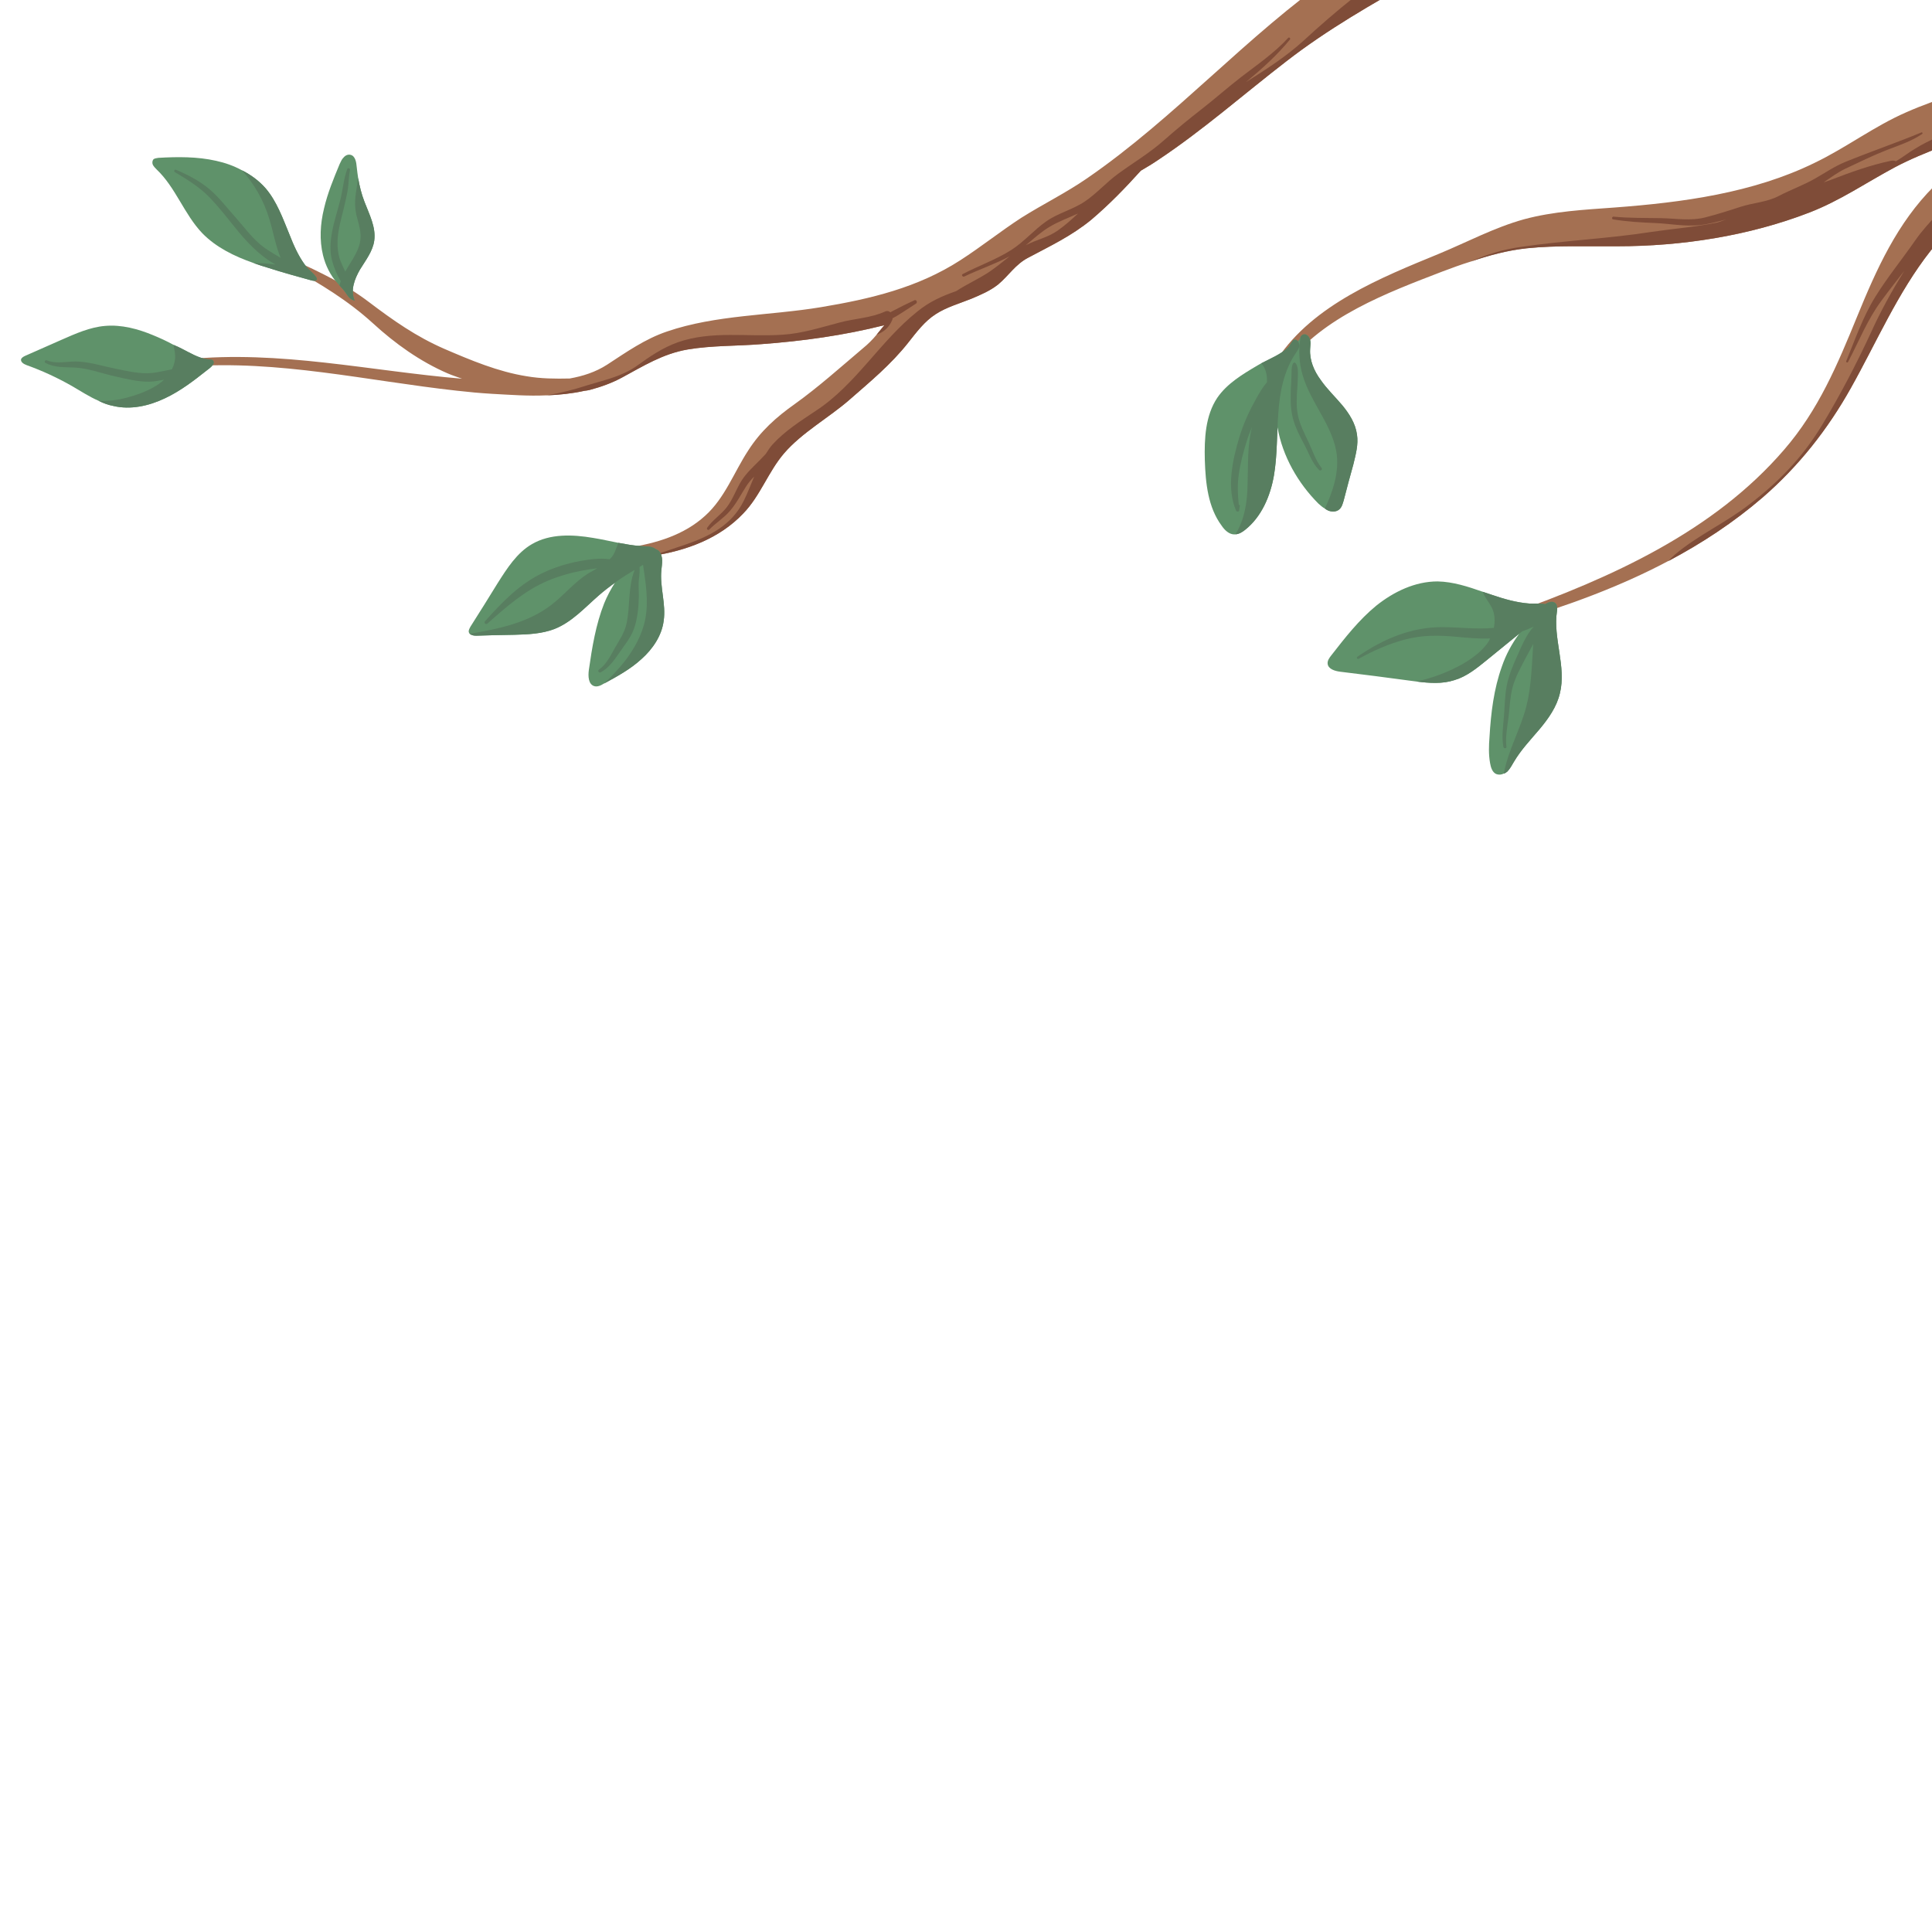 <svg xmlns="http://www.w3.org/2000/svg" xmlns:xlink="http://www.w3.org/1999/xlink" width="500" zoomAndPan="magnify" viewBox="0 0 375 375" height="500" preserveAspectRatio="xMidYMid meet" version="1.0"><defs><clipPath id="aad9aeac93"><path d="M 35 0 L 375 0 L 375 121 L 35 121 Z M 35 0 " clip-rule="nonzero"/></clipPath><clipPath id="de2b83fd26"><path d="M 0.004 77.359 L 195.273 -309.668 L 605.738 -102.574 L 410.469 284.457 Z M 0.004 77.359 " clip-rule="nonzero"/></clipPath><clipPath id="3863dbdc4f"><path d="M 0.004 77.359 L 107.438 -135.574 L 517.902 71.523 L 410.469 284.457 Z M 0.004 77.359 " clip-rule="nonzero"/></clipPath><clipPath id="1beaadf282"><path d="M 0.004 77.359 L 195.273 -309.668 L 605.738 -102.574 L 410.469 284.457 Z M 0.004 77.359 " clip-rule="nonzero"/></clipPath><clipPath id="1cdd9a8e88"><path d="M 106 0 L 375 0 L 375 109 L 106 109 Z M 106 0 " clip-rule="nonzero"/></clipPath><clipPath id="44857f6e6a"><path d="M 0.004 77.359 L 195.273 -309.668 L 605.738 -102.574 L 410.469 284.457 Z M 0.004 77.359 " clip-rule="nonzero"/></clipPath><clipPath id="099c11287d"><path d="M 0.004 77.359 L 107.438 -135.574 L 517.902 71.523 L 410.469 284.457 Z M 0.004 77.359 " clip-rule="nonzero"/></clipPath><clipPath id="7d3730b5b1"><path d="M 0.004 77.359 L 195.273 -309.668 L 605.738 -102.574 L 410.469 284.457 Z M 0.004 77.359 " clip-rule="nonzero"/></clipPath><clipPath id="50f73e1217"><path d="M 4 0 L 375 0 L 375 151 L 4 151 Z M 4 0 " clip-rule="nonzero"/></clipPath><clipPath id="b54cdb9c3e"><path d="M 0.004 77.359 L 195.273 -309.668 L 605.738 -102.574 L 410.469 284.457 Z M 0.004 77.359 " clip-rule="nonzero"/></clipPath><clipPath id="a72a437092"><path d="M 0.004 77.359 L 107.438 -135.574 L 517.902 71.523 L 410.469 284.457 Z M 0.004 77.359 " clip-rule="nonzero"/></clipPath><clipPath id="f7bf1d71dc"><path d="M 0.004 77.359 L 195.273 -309.668 L 605.738 -102.574 L 410.469 284.457 Z M 0.004 77.359 " clip-rule="nonzero"/></clipPath><clipPath id="41ba0ae6b1"><path d="M 8 0 L 375 0 L 375 151 L 8 151 Z M 8 0 " clip-rule="nonzero"/></clipPath><clipPath id="e529e6c7e8"><path d="M 0.004 77.359 L 195.273 -309.668 L 605.738 -102.574 L 410.469 284.457 Z M 0.004 77.359 " clip-rule="nonzero"/></clipPath><clipPath id="d3ead50470"><path d="M 0.004 77.359 L 107.438 -135.574 L 517.902 71.523 L 410.469 284.457 Z M 0.004 77.359 " clip-rule="nonzero"/></clipPath><clipPath id="8976e84a65"><path d="M 0.004 77.359 L 195.273 -309.668 L 605.738 -102.574 L 410.469 284.457 Z M 0.004 77.359 " clip-rule="nonzero"/></clipPath></defs><g clip-path="url(#aad9aeac93)"><g clip-path="url(#de2b83fd26)"><g clip-path="url(#3863dbdc4f)"><g clip-path="url(#1beaadf282)"><path fill="#a47052" d="M 595.855 -104.215 C 593.848 -101.996 590.527 -101.199 587.812 -100.477 C 583.707 -99.375 579.473 -98.66 575.363 -97.688 C 566.871 -95.695 559.41 -91.598 551.543 -88.082 C 542.867 -84.219 534.32 -81.492 524.816 -80.641 C 513.312 -79.598 501.754 -78.582 490.25 -77.664 C 484.547 -77.18 478.895 -76.797 473.219 -76.363 C 469.727 -76.73 466.281 -77.199 462.836 -77.797 C 450.836 -80.047 438.969 -84.195 427.684 -88.621 C 405.492 -97.344 385.883 -112.691 361.93 -116.531 C 349.422 -118.531 336.672 -116.531 324.137 -118.227 C 322.488 -118.484 321.949 -116.031 323.645 -115.621 C 327.418 -114.797 331.141 -114.25 334.914 -113.805 L 334.965 -113.777 C 342.156 -112.938 349.426 -112.504 356.543 -111.262 C 368.137 -109.215 378.684 -103.449 388.875 -97.863 C 394.188 -94.934 399.418 -91.848 404.859 -89.168 C 410.648 -86.309 416.75 -84.309 422.773 -82.031 C 429.957 -79.293 437.422 -76.605 444.863 -74.371 L 444.914 -74.348 C 445.016 -74.297 445.191 -74.27 445.293 -74.219 C 438.426 -73.688 431.633 -73.184 424.766 -72.527 C 404.391 -70.633 384.566 -66.812 364.789 -61.699 C 360.047 -60.477 355.457 -59.051 350.84 -57.574 C 346.25 -56.023 341.609 -54.875 337.094 -53.348 C 327.66 -50.121 319.938 -43.363 311.406 -38.406 C 309.984 -37.602 308.641 -36.695 307.27 -35.867 C 303.418 -35.527 299.516 -35.34 295.664 -35.508 C 289.812 -35.734 284.066 -36.922 278.266 -37.754 C 273.176 -38.484 268.086 -39.086 262.895 -39.484 L 262.844 -39.512 C 261.527 -39.668 260.109 -39.75 258.766 -39.855 C 258.766 -39.855 258.715 -39.883 258.664 -39.906 C 250.09 -44.297 242.18 -50 234.75 -56.156 C 226.566 -62.949 220.641 -71.586 213.293 -79.16 C 210.996 -81.523 208.547 -83.711 206.043 -85.797 C 199.828 -90.961 193.129 -95.547 187.117 -100.863 C 186.031 -101.855 184.582 -100.238 185.594 -99.223 C 194.18 -90.832 204.316 -84.008 211.961 -74.633 C 218.848 -66.148 224.344 -57.035 232.602 -49.758 C 236.492 -46.402 240.613 -43.246 244.984 -40.469 C 233.992 -40.562 222.918 -40.25 212.184 -42.496 C 197.195 -45.746 183.566 -53.953 169.016 -58.57 C 153.883 -63.414 137.688 -61.629 122.527 -66.297 C 121.641 -66.555 121.078 -65.062 121.988 -64.73 C 135.551 -59.664 150.223 -59.934 164.016 -56.082 C 169.457 -54.539 174.797 -52.543 180.086 -50.32 C 190.078 -46.23 199.816 -41.379 209.836 -37.594 C 216.973 -34.879 224.391 -32.852 231.988 -32.062 C 239.711 -31.27 247.516 -31.645 255.316 -31.133 C 260.281 -30.785 265.297 -30.156 270.234 -29.504 C 270.688 -29.402 271.07 -29.273 271.523 -29.172 C 274.461 -28.574 278.539 -27.852 281.984 -28.141 C 285.836 -27.723 289.684 -27.426 293.559 -27.312 C 293 -26.957 292.469 -26.656 291.961 -26.277 L 291.934 -26.23 C 289.141 -24.469 286.398 -22.68 283.656 -20.895 C 275.457 -15.582 267.105 -10.602 259.082 -5.012 C 241.965 6.898 228.156 22.824 210.965 34.633 C 206.879 37.453 202.41 39.641 198.223 42.281 C 194.16 44.922 190.426 47.922 186.391 50.516 C 178.113 55.852 168.961 58.02 159.328 59.625 C 149.492 61.258 138.977 61.09 129.465 64.344 C 125.18 65.797 121.625 68.316 117.844 70.781 C 115.582 72.242 113.098 73.016 110.586 73.465 C 107.824 73.527 105.039 73.516 102.176 73.023 C 96.656 72.141 91.422 69.941 86.258 67.719 C 80.746 65.316 76.348 62.211 71.57 58.598 C 67.121 55.211 62.113 52.812 57.055 50.512 C 56.145 50.051 55.48 51.367 56.367 51.879 C 62.082 55.016 67.566 58.352 72.391 62.754 C 76.688 66.695 81.539 70.156 86.852 72.457 C 87.789 72.867 88.773 73.176 89.688 73.508 C 71.906 72.02 54.234 67.922 36.242 69.75 C 35.379 69.824 35.426 71.242 36.363 71.145 C 53.977 69.82 71.266 73.914 88.641 75.832 C 90.918 76.094 93.223 76.305 95.504 76.441 C 99.023 76.633 102.57 76.902 106.016 76.738 C 106.066 76.762 106.094 76.711 106.145 76.738 C 108.602 76.645 111.082 76.379 113.441 75.855 C 113.773 75.832 114.125 75.758 114.48 75.68 C 116.609 75.105 118.691 74.383 120.695 73.301 C 124.883 71.039 128.691 68.648 133.484 67.832 C 138.199 67.039 143.012 67.184 147.773 66.797 C 155.684 66.223 163.867 65.09 171.652 63.117 C 171.145 63.75 170.637 64.379 170.152 64.961 C 169.34 65.945 168.449 66.828 167.484 67.609 C 163.164 71.266 158.871 75.121 154.301 78.395 C 150.641 80.988 147.645 83.66 145.223 87.449 C 142.473 91.645 140.711 96.652 136.871 100.105 C 132.758 103.863 127.305 105.488 121.879 106.301 C 120.562 106.523 120.629 108.523 122.023 108.402 C 123.543 108.281 125.09 108.113 126.586 107.914 C 126.613 107.863 126.664 107.891 126.664 107.891 C 133.203 106.879 139.645 104.547 144.273 99.652 C 147.578 96.246 149.113 91.57 152.191 87.984 C 155.699 83.922 160.777 81.156 164.84 77.629 C 168.93 74.047 172.945 70.746 176.305 66.48 C 177.883 64.484 179.457 62.363 181.617 60.98 C 183.699 59.621 186.211 58.922 188.52 57.992 C 190.371 57.215 192.145 56.465 193.723 55.227 C 195.805 53.488 197.102 51.293 199.59 50.008 C 203.93 47.695 207.914 45.84 211.801 42.664 C 215.359 39.641 218.406 36.484 221.434 33.129 C 222.602 32.449 223.691 31.797 224.762 31.066 C 233.547 25.227 241.344 18.316 249.652 11.918 C 257.676 5.695 266.41 0.715 275.27 -4.262 C 276.055 -4.691 276.867 -5.168 277.652 -5.594 C 277.68 -5.645 277.703 -5.695 277.832 -5.695 C 280.75 -7.332 283.668 -9.094 286.613 -10.777 C 286.641 -10.828 286.664 -10.879 286.715 -10.852 C 292.047 -13.996 297.352 -17.219 302.656 -20.438 C 311.668 -25.848 321.414 -30.57 329.695 -37.043 C 333.379 -39.941 336.758 -43.246 340.668 -45.84 C 345.113 -48.859 349.957 -50.793 355.055 -52.469 C 374.559 -58.797 395.164 -60.895 415.586 -62.129 C 437.48 -63.512 459.348 -63.961 481.242 -65.594 C 489.098 -66.195 496.953 -66.926 504.809 -67.652 C 504.227 -67.25 503.641 -66.848 503.059 -66.445 C 502.574 -66.117 502.117 -65.84 501.688 -65.488 C 497.824 -62.742 493.941 -60.199 490.562 -56.898 C 483.367 -49.809 476.555 -42.469 469.613 -35.125 C 463.078 -28.215 456.141 -21.504 448.395 -15.965 C 440.371 -10.246 431.312 -6.637 422.91 -1.555 C 419.812 0.309 416.793 2.398 413.77 4.488 C 410.324 4.902 406.949 6.562 403.879 7.992 C 398.98 10.277 394.613 13.527 389.387 15.203 C 382.871 17.305 376.301 19 370.012 21.789 C 363.742 24.523 358.359 28.656 352.242 31.594 C 340.266 37.473 326.527 39.293 313.402 40.277 C 307.473 40.711 301.543 41.016 295.812 42.562 C 290.055 44.16 284.75 47.004 279.297 49.262 C 268.008 53.902 254.969 59.117 247.941 69.648 C 247.254 70.633 248.973 71.883 249.734 70.871 C 256.758 61.477 269.34 56.793 279.895 52.73 C 281.695 52.055 283.57 51.355 285.449 50.777 C 288.973 49.578 292.648 48.578 296.402 48.188 C 302.152 47.602 308.055 47.855 313.859 47.801 C 326.426 47.801 339.426 45.801 351.172 41.262 C 357.16 38.957 362.238 35.43 367.797 32.465 C 373.684 29.348 380.102 27.449 386.188 24.812 C 387.559 24.238 388.953 23.609 390.223 22.98 C 389.793 23.332 389.336 23.738 388.902 24.09 C 384.227 27.945 379.605 31.953 375.383 36.168 C 368.242 43.281 364.211 52.277 360.453 61.48 C 356.648 70.785 352.973 79.582 346.281 87.305 C 332.625 103.18 312.758 112.117 293.406 119.031 C 292.391 119.406 292.918 121.004 293.98 120.652 C 304.227 117.578 314.324 113.922 323.766 108.918 C 323.789 108.867 323.84 108.895 323.84 108.895 C 330.336 105.449 336.508 101.398 342.121 96.559 C 349.109 90.508 354.758 83.34 359.242 75.328 C 364.238 66.434 368.348 56.777 374.711 48.699 C 381.273 40.469 390.137 34.223 398.266 27.547 C 406.113 21.043 414.09 14.543 422.875 9.336 C 431.734 4.102 441.727 1.152 450.383 -4.309 C 452.516 -5.641 454.621 -7.051 456.656 -8.562 C 456.07 -7.781 455.457 -6.945 454.875 -6.164 C 451.77 -1.898 448.992 2.602 446.898 7.379 C 443.633 14.859 444.16 22.863 442.59 30.758 C 440.863 39.336 435.949 47.191 432.402 55.105 C 431.586 56.848 434.062 58.102 435.031 56.434 C 435.441 55.75 435.848 55.066 436.254 54.387 C 440.383 47.465 445.27 40.797 448.004 33.238 C 449.332 29.594 449.879 25.75 450.727 21.93 C 451.602 17.676 453.086 13.984 455.098 10.121 C 459.023 2.715 464.594 -3.543 468.797 -10.742 C 470.734 -14.078 472.316 -17.719 473.547 -21.41 C 473.902 -22.371 474.285 -23.508 474.621 -24.672 C 481.918 -32.469 488.152 -41.18 495.297 -49.18 C 498.883 -53.141 502.289 -56.75 506.508 -60.074 C 509.555 -62.469 512.527 -65.219 514.691 -68.5 C 516.492 -68.672 518.266 -68.793 519.988 -68.938 C 531.648 -70.031 542.168 -71.887 552.926 -76.605 C 561.805 -80.496 570.156 -85.223 579.738 -87.492 C 587.371 -89.285 597.637 -91.27 602.602 -98.086 C 604.586 -100.891 603.18 -104.137 600.852 -105.312 C 599.332 -106.078 597.434 -105.957 595.855 -104.215 Z M 595.855 -104.215 " fill-opacity="1" fill-rule="nonzero"/></g></g></g></g><g clip-path="url(#1cdd9a8e88)"><g clip-path="url(#44857f6e6a)"><g clip-path="url(#099c11287d)"><g clip-path="url(#7d3730b5b1)"><path fill="#7f4c38" d="M 221.434 33.129 C 222.602 32.449 223.691 31.797 224.762 31.066 C 233.547 25.227 241.344 18.316 249.652 11.918 C 257.676 5.695 266.41 0.715 275.27 -4.262 C 276.055 -4.691 276.867 -5.168 277.652 -5.594 C 277.68 -5.645 277.703 -5.695 277.832 -5.695 C 280.422 -7.434 283.137 -9.043 285.953 -10.477 C 286.133 -10.578 286.387 -10.703 286.613 -10.777 C 286.641 -10.828 286.664 -10.879 286.715 -10.852 C 292.047 -13.996 297.352 -17.219 302.656 -20.438 C 311.668 -25.848 321.414 -30.57 329.695 -37.043 C 333.379 -39.941 336.758 -43.246 340.668 -45.84 C 345.113 -48.859 349.957 -50.793 355.055 -52.469 C 374.559 -58.797 395.164 -60.895 415.586 -62.129 C 437.48 -63.512 459.348 -63.961 481.242 -65.594 C 489.098 -66.195 496.953 -66.926 504.809 -67.652 C 504.227 -67.25 503.641 -66.848 503.059 -66.445 C 504.352 -66.871 506.609 -67.824 506.535 -69.191 C 506.539 -69.445 506.359 -69.598 506.184 -69.625 C 505.477 -69.855 504.637 -69.328 503.953 -69.102 C 503.09 -68.902 502.203 -68.777 501.316 -68.781 C 500.402 -68.734 499.492 -68.812 498.605 -68.945 C 497.543 -69.102 496.504 -69.055 495.465 -69.133 C 493.348 -69.238 491.32 -69.176 489.254 -69.133 C 492.297 -70.137 495.309 -71.219 498.48 -71.848 C 498.688 -71.891 498.613 -72.219 498.41 -72.203 C 494.527 -71.934 490.852 -70.527 487.062 -69.727 C 484.727 -69.23 482.527 -68.832 480.141 -69.227 C 478.168 -69.551 476.234 -69.879 474.234 -69.992 C 470.344 -70.215 466.418 -70.164 462.633 -69.199 C 460.484 -68.652 458.539 -68.363 456.328 -68.484 C 454.125 -68.605 451.773 -68.48 449.629 -68.992 C 449.289 -69.07 449.082 -68.523 449.426 -68.402 C 451.199 -67.766 453.023 -67.688 454.875 -67.434 C 456.777 -67.172 458.645 -66.91 460.566 -67.055 C 462.668 -67.211 464.707 -67.789 466.805 -67.93 C 469.059 -68.082 471.344 -68.043 473.602 -68.016 C 473.77 -68.012 473.934 -67.992 474.102 -67.988 C 468.309 -67.367 462.637 -65.516 456.793 -65.816 C 454.133 -65.953 451.574 -66.168 448.941 -65.977 C 446.48 -65.758 443.996 -65.488 441.539 -65.648 C 441.137 -65.727 440.73 -65.805 440.273 -65.906 C 439.363 -66.113 438.426 -66.27 437.539 -66.398 C 436.48 -66.652 435.441 -66.801 434.387 -66.863 C 434.801 -66.91 435.215 -66.98 435.629 -67.02 C 437.914 -67.219 440.219 -67.02 442.477 -67.457 C 442.922 -67.543 442.777 -68.301 442.324 -68.242 C 440.082 -67.949 437.809 -68.293 435.555 -68.258 C 432.805 -68.215 430.043 -67.879 427.309 -67.609 C 426.465 -67.523 425.637 -67.379 424.809 -67.242 C 421.539 -67.262 418.293 -67.047 414.969 -66.312 C 414.047 -66.102 413.105 -65.961 412.176 -65.777 C 409.98 -65.859 407.781 -65.941 405.586 -65.863 C 403.207 -65.781 400.984 -65.125 398.645 -64.828 C 396.121 -64.504 393.59 -64.891 391.062 -64.789 C 388.633 -64.691 386.23 -64.277 383.797 -64.227 C 383.602 -64.219 383.586 -63.926 383.773 -63.887 C 385.984 -63.406 388.094 -63.738 390.332 -63.812 C 392.871 -63.898 395.391 -63.328 397.922 -63.41 C 400.137 -63.484 402.289 -64.074 404.492 -64.297 C 401.68 -63.801 398.871 -63.305 396.105 -62.637 C 393.188 -61.891 390.348 -60.914 387.359 -60.52 C 384.645 -60.176 381.91 -60.16 379.172 -59.766 C 376.562 -59.371 373.926 -59.055 371.34 -58.457 C 370.172 -58.156 368.98 -57.934 367.816 -57.508 C 363.461 -58.438 358.59 -56.453 354.508 -55.406 C 349.285 -54.109 344.418 -53.395 339.898 -50.223 C 335.402 -47.102 332.195 -42.758 328.309 -38.949 C 326.352 -37.082 324.141 -35.723 321.656 -34.57 C 321.301 -34.367 320.895 -34.191 320.539 -33.992 C 320.453 -34.051 320.359 -34.07 320.273 -34.109 C 320.789 -34.488 321.34 -34.762 321.836 -35.191 C 324.805 -37.781 326.648 -41.383 329.566 -44.07 C 329.875 -44.352 329.398 -44.766 329.094 -44.5 C 326.305 -42.066 324.078 -39.055 321.266 -36.68 C 318.172 -34.066 314.773 -32.574 311.074 -31.047 C 307.852 -29.723 304.824 -27.742 301.902 -25.859 C 299.105 -24.059 296.551 -21.91 293.73 -20.168 C 293.578 -20.074 293.695 -19.836 293.863 -19.891 C 295.242 -20.34 296.426 -21.207 297.598 -22.047 C 299.066 -23.102 300.629 -23.926 302.184 -24.848 C 304.461 -26.191 306.805 -27.469 309.199 -28.625 C 308.617 -28.254 308.02 -27.91 307.445 -27.535 C 303.508 -25.02 299.926 -21.941 295.664 -20.035 C 287.75 -16.547 280.211 -12.93 273.051 -8.047 C 265.941 -3.262 259.312 2.082 253.008 7.906 C 249.52 11.074 245.789 13.43 241.859 15.926 C 244.93 13.367 247.91 10.699 250.375 7.676 C 250.562 7.441 250.23 7.141 250.027 7.363 C 247.398 10.246 244.082 12.512 241.004 14.879 C 238.355 16.918 235.863 19.141 233.227 21.191 C 230.715 23.148 228.277 25.145 225.895 27.258 C 223.121 29.719 219.965 31.578 216.984 33.762 C 214.727 35.41 212.859 37.562 210.547 39.121 C 208.188 40.707 205.375 41.344 203.047 42.988 C 200.66 44.668 198.742 46.961 196.273 48.531 C 193.344 50.391 189.941 51.586 186.863 53.195 C 186.539 53.363 186.852 53.82 187.172 53.668 C 190.055 52.281 193.152 51.254 195.973 49.746 C 194.68 50.77 193.406 51.828 192.059 52.742 C 189.949 54.148 187.664 55.152 185.582 56.512 C 182.895 57.441 180.359 58.57 178.07 60.461 C 170.883 66.156 166.168 74.617 158.398 79.703 C 155.43 81.691 152.355 83.629 149.941 86.281 C 149.434 86.852 149.039 87.48 148.637 88.102 C 148.262 88.508 147.875 88.918 147.504 89.297 C 146.254 90.559 144.938 91.738 143.969 93.242 C 142.887 94.926 142.297 96.867 141.059 98.461 C 139.934 99.91 138.34 100.906 137.277 102.41 C 137.078 102.688 137.426 103.027 137.68 102.773 C 138.926 101.516 140.453 100.574 141.625 99.234 C 142.91 97.766 143.762 96.082 144.797 94.445 C 145.25 93.723 145.809 93.098 146.387 92.492 C 145.742 94.051 145.133 95.637 144.383 97.172 C 142.035 101.949 137.797 104.059 132.953 105.738 C 130.973 106.387 128.969 107.09 126.992 107.738 C 126.84 107.789 126.766 107.812 126.664 107.891 C 133.203 106.879 139.645 104.547 144.273 99.652 C 147.578 96.246 149.113 91.57 152.191 87.984 C 155.699 83.922 160.777 81.156 164.84 77.629 C 168.934 74.047 172.945 70.746 176.305 66.48 C 177.883 64.484 179.457 62.363 181.617 60.98 C 183.699 59.621 186.211 58.922 188.52 57.992 C 190.371 57.215 192.145 56.465 193.723 55.23 C 195.805 53.488 197.102 51.293 199.59 50.012 C 203.93 47.695 207.914 45.84 211.801 42.664 C 215.359 39.641 218.406 36.484 221.434 33.129 Z M 205.281 44.766 C 203.312 46.141 201.164 46.512 199.109 47.598 C 200.613 46.359 202.039 45.027 203.719 44.027 C 205.48 42.98 207.395 42.285 209.242 41.441 C 207.988 42.617 206.707 43.766 205.281 44.766 Z M 600.852 -105.312 C 603.18 -104.137 604.586 -100.891 602.602 -98.086 C 597.637 -91.27 587.371 -89.285 579.738 -87.492 C 570.156 -85.223 561.805 -80.496 552.926 -76.605 C 542.168 -71.887 531.645 -70.031 519.988 -68.938 C 518.266 -68.793 516.492 -68.672 514.691 -68.5 C 512.527 -65.219 509.555 -62.469 506.508 -60.078 C 502.289 -56.75 498.883 -53.141 495.297 -49.18 C 488.152 -41.18 481.918 -32.469 474.621 -24.672 C 474.285 -23.508 473.902 -22.371 473.547 -21.41 C 472.316 -17.719 470.734 -14.078 468.797 -10.742 C 464.594 -3.543 459.023 2.715 455.098 10.121 C 453.082 13.984 451.602 17.676 450.727 21.93 C 449.879 25.75 449.332 29.594 448.004 33.238 C 445.27 40.797 440.383 47.465 436.254 54.387 C 438.562 45.91 445.195 39.305 447.758 30.832 C 448.988 26.758 449.789 22.152 450.336 17.926 C 450.777 13.773 450.562 10.051 452.602 6.262 C 454.668 2.547 457.516 -0.582 460.387 -3.637 C 463.719 -7.219 466.039 -11.059 467.242 -15.84 C 467.801 -18.121 468.203 -20.582 469.199 -22.746 C 468.059 -22 467.047 -21.145 466.023 -20.188 C 465.766 -19.949 465.371 -20.289 465.613 -20.562 C 466.57 -21.641 467.344 -22.891 468.457 -23.828 C 469.762 -24.926 471.109 -25.887 472.312 -27.117 C 474.547 -29.398 476.332 -32.129 478.199 -34.711 C 480.227 -37.508 482.406 -40.125 484.527 -42.852 C 485.535 -44.145 486.434 -45.297 487.699 -46.348 C 488.879 -47.328 489.84 -48.602 491.18 -49.363 C 491.359 -49.465 491.555 -49.246 491.414 -49.09 C 490.371 -47.883 489.66 -46.449 488.641 -45.238 C 487.59 -43.992 486.496 -42.816 485.477 -41.523 C 485.176 -41.145 484.879 -40.766 484.578 -40.387 C 487.258 -43.234 490.156 -45.727 493.168 -48.352 C 497.051 -51.727 499.828 -55.766 502.883 -59.812 C 502.359 -59.383 501.82 -58.98 501.305 -58.539 C 499.359 -56.883 497.684 -54.918 495.598 -53.426 C 495.363 -53.258 495.047 -53.625 495.266 -53.82 C 497.199 -55.566 498.68 -57.742 500.531 -59.578 C 502.25 -61.281 504.02 -62.883 505.902 -64.402 C 508.023 -66.117 510.18 -67.777 512.18 -69.633 C 513 -70.391 513.789 -71.184 514.645 -71.902 C 515.551 -72.66 516.555 -73.273 517.438 -74.062 C 517.789 -74.375 518.297 -74.043 518.113 -73.598 C 517.867 -72.984 517.438 -72.504 516.973 -72.055 C 517.625 -72.246 518.328 -72.391 519.113 -72.484 C 520.734 -72.68 522.332 -72.574 523.879 -72.746 C 526.082 -72.965 528.188 -73.742 530.367 -74.035 C 535.059 -74.777 539.496 -76.152 543.961 -77.703 C 548.652 -79.332 553.672 -80.605 558.086 -82.816 C 560.203 -83.898 562.152 -85.246 564.133 -86.523 C 562.301 -86.184 560.449 -85.895 558.715 -85.191 C 556.707 -84.379 554.945 -83.066 552.926 -82.277 C 548.609 -80.598 543.5 -80.551 538.941 -80.141 C 538.566 -80.105 538.543 -80.664 538.906 -80.715 C 543.543 -81.367 549.055 -81.98 553.117 -84.473 C 554.73 -85.465 556.258 -86.57 558.02 -87.297 C 559.836 -88.043 561.777 -88.375 563.707 -88.691 C 566.031 -89.07 568.281 -89.355 570.387 -90.488 C 572.344 -91.543 574.109 -92.926 576.082 -93.953 C 577.535 -94.707 579.102 -95.109 580.688 -95.473 C 582.766 -95.949 584.406 -96.684 586.227 -97.785 C 586.5 -97.949 586.738 -97.621 586.57 -97.383 C 584.336 -94.285 579.516 -94.168 576.438 -92.277 C 575.828 -91.902 575.246 -91.48 574.66 -91.07 C 576.688 -91.562 578.75 -91.93 580.82 -92.273 C 585.332 -93.039 589.062 -94.645 592.82 -97.316 C 595.992 -99.582 598.207 -102.586 600.852 -105.312 Z M 398.266 27.547 C 390.137 34.223 381.273 40.469 374.711 48.699 C 368.348 56.777 364.238 66.434 359.242 75.328 C 354.758 83.34 349.109 90.508 342.121 96.559 C 336.508 101.398 330.336 105.449 323.84 108.895 C 324.246 108.465 324.652 108.035 325.109 107.633 C 329.633 103.828 334.938 101.492 339.535 97.914 C 345.223 93.559 349.852 88.789 353.594 82.625 C 357.109 76.789 360.246 70.824 363.105 64.656 C 364.996 60.457 367.203 56.48 369.602 52.594 C 368.117 54.512 366.621 56.414 365.176 58.375 C 362.43 62.098 360.828 66.215 358.703 70.258 C 358.586 70.48 358.266 70.312 358.355 70.086 C 360.102 65.836 361.578 61.512 364.016 57.578 C 366.34 53.824 369.188 50.348 371.703 46.723 C 374.395 42.852 377.887 39.938 380.898 36.375 C 383.719 33.043 386.969 29.785 390.586 27.32 C 390.812 27.164 391.094 27.488 390.898 27.688 C 387.793 30.844 384.652 33.809 381.98 37.355 C 381.742 37.672 381.457 37.938 381.203 38.234 C 382.852 36.695 384.539 35.176 386.312 33.625 C 391.164 29.418 396.32 25.742 401.398 21.836 C 404.371 19.594 407.316 17.402 410.391 15.465 C 412.676 13.828 414.758 11.961 416.969 10.223 C 419.332 8.309 422.074 6.773 424.562 5.113 C 425.352 4.582 426.195 4.066 427.039 3.559 C 424.629 4.641 422.199 5.691 419.812 6.824 C 417.883 7.738 416.184 8.758 414.496 10.055 C 413.09 11.137 411.691 12.125 410.035 12.793 C 409.715 12.918 409.473 12.41 409.773 12.246 C 411.668 11.203 413.172 9.699 414.816 8.32 C 416.273 7.102 417.859 6.254 419.535 5.379 C 423.281 3.426 427.203 1.836 430.906 -0.188 C 434.641 -2.23 438.52 -3.918 442.266 -5.93 C 444.035 -6.883 445.852 -7.746 447.594 -8.746 C 449.113 -9.621 450.695 -10.742 452.441 -11.09 C 452.707 -11.141 452.926 -10.797 452.66 -10.633 C 449.137 -8.488 445.684 -6.246 442.109 -4.176 C 440.262 -3.105 438.312 -2.277 436.414 -1.309 C 434.891 -0.531 433.43 0.367 431.926 1.195 C 434.215 0.473 436.727 0.414 438.996 -0.605 C 441.785 -1.859 444.527 -3.648 447.246 -5.129 C 449.832 -6.613 452.879 -7.996 455.039 -10.012 C 456.766 -11.676 458.141 -13.898 460.449 -14.828 C 460.934 -15.027 461.562 -14.52 461.41 -13.965 C 460.438 -10.777 457.719 -8.281 454.871 -6.164 C 455.457 -6.945 456.07 -7.781 456.656 -8.562 C 454.621 -7.051 452.516 -5.641 450.383 -4.309 C 441.727 1.152 431.734 4.102 422.875 9.336 C 414.09 14.543 406.113 21.043 398.266 27.547 Z M 388.902 24.09 C 389.336 23.738 389.793 23.332 390.223 22.98 C 388.953 23.609 387.559 24.238 386.188 24.812 C 380.102 27.449 373.684 29.348 367.797 32.465 C 362.238 35.43 357.16 38.957 351.172 41.262 C 339.426 45.801 326.426 47.801 313.859 47.801 C 308.055 47.855 302.152 47.602 296.402 48.188 C 292.648 48.578 288.973 49.578 285.449 50.777 C 288.57 49.371 291.867 48.371 295.34 47.906 C 303.703 46.672 312.191 46.324 320.531 45.016 C 324.711 44.398 329.07 44.062 333.18 43.219 C 333.852 43.078 334.473 42.773 335.125 42.574 C 333.387 43.035 331.648 43.516 329.859 43.699 C 327.031 43.992 324.113 43.414 321.285 43.293 C 318.539 43.18 315.828 43.031 313.113 42.582 C 312.762 42.523 312.879 42.016 313.219 42.051 C 316.281 42.355 319.367 42.285 322.445 42.344 C 325.316 42.402 328.16 42.922 330.98 42.199 C 333.234 41.621 335.543 40.902 337.75 40.172 C 340.262 39.34 342.895 39.273 345.258 38.039 C 347.52 36.855 349.992 35.961 352.195 34.719 C 354.238 33.566 356.031 32.301 358.219 31.41 C 363.102 29.422 368.09 27.723 372.953 25.699 C 373.137 25.625 373.246 25.895 373.098 25.996 C 370.992 27.441 368.531 28.227 366.168 29.145 C 363.469 30.195 360.867 31.488 358.246 32.715 C 356.703 33.438 355.355 34.457 353.957 35.402 C 354.465 35.223 354.973 35.07 355.477 34.871 C 359.254 33.418 362.984 32.066 366.965 31.223 C 367.32 31.148 367.699 31.148 368.004 31.301 C 368.562 30.949 369.121 30.598 369.703 30.195 C 372.473 28.23 375.211 26.82 378.434 25.719 C 380.109 25.168 381.477 24.465 382.977 23.508 C 384.246 22.754 385.668 21.824 387.113 21.477 C 388.582 21.074 389.949 21.258 391.27 20.402 C 391.742 20.086 392.309 19.723 392.887 19.543 C 393.023 19.406 393.152 19.262 393.301 19.141 C 393.781 18.75 394.312 18.461 394.875 18.207 C 395.457 17.945 396.074 17.855 396.676 17.656 C 397.859 17.273 398.859 16.52 399.887 15.848 C 400.895 15.184 401.934 14.574 403.094 14.227 C 403.527 14.094 403.73 14.723 403.312 14.887 C 402.074 15.371 401.035 16.191 399.992 16.996 C 398.984 17.777 397.961 18.469 396.855 19.098 C 396.285 19.422 395.703 19.734 395.145 20.074 C 394.969 20.18 394.805 20.297 394.641 20.414 C 394.633 20.445 394.656 20.484 394.641 20.516 C 394.156 21.477 392.887 22.359 391.996 22.988 C 391.082 23.668 389.992 23.816 388.902 24.09 Z M 356.543 -111.262 C 349.426 -112.504 342.156 -112.938 334.965 -113.777 C 336.332 -113.848 337.652 -114.07 339.043 -114.066 C 342.312 -114 345.656 -114.344 348.898 -114.102 C 356.043 -113.543 362.926 -111.59 369.48 -108.984 C 373.148 -107.449 377.074 -106.672 380.766 -105.191 C 384.461 -103.707 388.129 -102.047 391.594 -100.109 C 394.93 -98.297 398.09 -96.133 401.48 -94.422 C 404.609 -92.902 407.664 -91.762 410.438 -89.812 C 401.855 -95.793 394.066 -103.547 383.805 -106.203 C 383.5 -106.281 383.59 -106.73 383.898 -106.68 C 389.051 -105.828 394.539 -103.402 398.902 -100.555 C 403.996 -97.227 408.316 -92.871 413.43 -89.551 C 418.535 -86.238 423.902 -85.586 429.562 -83.809 C 434.551 -82.246 439.418 -80.277 444.426 -78.855 C 444.723 -78.773 444.73 -78.277 444.387 -78.285 C 442.102 -78.352 440.223 -79.051 438.09 -79.789 C 435.625 -80.641 433.031 -81.055 430.555 -81.875 C 428.051 -82.703 425.438 -83.25 422.863 -83.91 C 423.367 -83.668 423.859 -83.406 424.371 -83.191 C 426.648 -82.293 429.004 -82.184 431.383 -81.617 C 433.258 -81.18 435.129 -80.488 436.926 -79.773 C 439.129 -78.98 441.379 -78.285 443.48 -77.289 C 444.551 -76.75 445.703 -76.277 446.664 -75.59 C 447.098 -75.438 447.531 -75.281 447.961 -75.121 C 450.172 -74.305 452.492 -73.688 454.855 -74.148 C 455.254 -74.227 455.469 -73.664 455.059 -73.527 C 452.723 -72.75 450.23 -73.027 447.926 -73.789 C 447.879 -73.805 447.832 -73.832 447.785 -73.848 C 447.742 -73.832 447.727 -73.773 447.676 -73.777 C 446.66 -73.785 445.902 -74.168 444.914 -74.348 L 444.863 -74.371 C 437.422 -76.605 429.957 -79.293 422.773 -82.031 C 416.75 -84.309 410.648 -86.309 404.859 -89.168 C 399.422 -91.848 394.188 -94.934 388.875 -97.863 C 378.684 -103.449 368.137 -109.215 356.543 -111.262 Z M 209.836 -37.594 C 199.816 -41.379 190.078 -46.23 180.086 -50.32 C 186.086 -49.004 192.262 -47.156 197.621 -44.578 C 201.289 -42.793 204.883 -40.727 208.473 -38.789 C 212.191 -36.848 215.457 -36.152 219.609 -36.086 C 219.887 -36.082 220.16 -36.051 220.434 -36.043 C 217.809 -37.129 215.254 -38.395 212.527 -39.219 C 212.098 -39.348 212.215 -40.012 212.664 -39.914 C 216.633 -39.055 220.258 -37.246 224.145 -36.141 C 224.98 -35.902 225.805 -35.773 226.633 -35.664 C 227.117 -35.621 227.605 -35.57 228.094 -35.523 C 230.809 -35.355 233.512 -35.652 236.305 -35.965 C 244.621 -36.891 253.461 -36.52 261.711 -35.121 C 261.945 -35.082 261.906 -34.738 261.684 -34.719 C 257.137 -34.27 252.379 -34.973 247.812 -35.035 C 244.477 -35.078 241.172 -34.918 237.863 -34.625 C 239.531 -34.504 241.195 -34.395 242.863 -34.375 C 246.332 -34.336 249.805 -34.297 253.25 -33.824 C 256.133 -33.383 259.301 -33.625 262.164 -33.004 C 262.746 -33.156 263.305 -33.254 263.887 -33.402 C 267.691 -34.148 271.387 -33.93 275.188 -33.285 C 279.262 -32.559 283.059 -31.152 287.008 -30.047 C 288.629 -29.609 290.273 -29.352 291.918 -29.219 C 292.867 -29.156 293.883 -29.191 294.844 -29.055 C 295.094 -29.113 295.336 -29.191 295.594 -29.238 C 296.766 -29.457 297.93 -29.723 299.109 -29.871 C 301.438 -30.164 303.648 -30.922 305.91 -31.488 C 306.266 -31.578 306.445 -31.066 306.09 -30.941 C 303.879 -30.16 301.738 -29.172 299.445 -28.633 C 298.258 -28.352 297.059 -28.102 295.863 -27.84 C 295.805 -27.828 295.746 -27.832 295.688 -27.82 C 294.941 -26.797 293.5 -26.383 291.961 -26.277 C 292.469 -26.656 293 -26.957 293.559 -27.312 C 289.684 -27.426 285.832 -27.723 281.984 -28.141 C 278.539 -27.852 274.461 -28.574 271.523 -29.172 C 271.07 -29.273 270.688 -29.402 270.234 -29.504 C 265.297 -30.156 260.281 -30.785 255.316 -31.133 C 247.516 -31.645 239.711 -31.27 231.988 -32.062 C 224.391 -32.852 216.973 -34.879 209.836 -37.594 Z M 262.844 -39.512 C 257.137 -38.016 252.539 -41.223 247.301 -43.801 C 240.98 -46.863 236.355 -50.91 231.227 -55.715 C 225.926 -60.676 222.422 -66.941 217.781 -72.457 C 214.047 -77.004 209.676 -81.176 206.043 -85.797 C 208.543 -83.711 210.996 -81.523 213.293 -79.16 C 220.641 -71.586 226.566 -62.949 234.75 -56.156 C 242.18 -50 250.09 -44.297 258.664 -39.906 C 258.715 -39.883 258.766 -39.855 258.766 -39.855 C 260.109 -39.75 261.527 -39.668 262.844 -39.512 Z M 113.441 75.855 C 111.082 76.379 108.602 76.645 106.145 76.738 C 108.855 76.266 111.465 75.617 114.129 74.742 C 117.426 73.742 120.699 73.047 123.543 71.059 C 126.133 69.195 128.57 67.508 131.586 66.43 C 138.207 64.125 145.094 65.445 151.938 64.965 C 155.738 64.727 159.312 63.551 162.965 62.602 C 165.906 61.805 169.047 61.742 171.863 60.434 C 172.242 60.277 172.555 60.402 172.809 60.617 C 173.004 60.516 173.195 60.414 173.387 60.309 C 174.738 59.59 176.105 58.914 177.496 58.277 C 177.875 58.105 178.141 58.711 177.805 58.922 C 176.512 59.742 175.258 60.613 173.941 61.398 C 173.711 61.535 173.465 61.648 173.234 61.781 C 173.219 61.875 173.238 61.973 173.203 62.062 C 172.539 63.629 171.473 64.484 170.152 64.961 C 170.637 64.379 171.145 63.75 171.652 63.117 C 163.867 65.09 155.684 66.223 147.773 66.797 C 143.012 67.184 138.199 67.039 133.484 67.832 C 128.691 68.648 124.883 71.039 120.695 73.301 C 118.691 74.383 116.609 75.105 114.48 75.68 C 114.125 75.758 113.773 75.832 113.441 75.855 Z M 113.441 75.855 " fill-opacity="1" fill-rule="nonzero"/></g></g></g></g><g clip-path="url(#50f73e1217)"><g clip-path="url(#b54cdb9c3e)"><g clip-path="url(#a72a437092)"><g clip-path="url(#f7bf1d71dc)"><path fill="#5f926a" d="M 5.117 70.852 C 4.586 70.645 4.008 70.289 4.082 69.758 C 4.188 69.43 4.543 69.227 4.871 69.074 C 7.23 68.047 9.617 66.969 11.977 65.938 C 14.664 64.758 17.457 63.504 20.371 63.262 C 23.562 62.973 26.805 63.844 29.738 65.07 C 31.105 65.633 32.445 66.246 33.684 66.938 C 34.266 67.164 34.824 67.445 35.379 67.727 C 36.898 68.492 38.488 69.488 40.211 69.723 C 40.617 69.801 41.277 69.625 41.453 70.156 C 41.676 70.844 40.559 71.547 40.129 71.898 C 37.586 73.914 34.996 75.906 32.004 77.312 C 28.906 78.793 25.332 79.59 21.992 78.793 C 21.004 78.609 20.043 78.254 19.133 77.793 C 17.359 77.027 15.691 75.93 14.023 74.961 C 11.164 73.328 8.18 71.949 5.117 70.852 Z M 61.266 53.648 C 60.66 52.836 59.75 52.25 59.172 51.387 C 57.859 49.582 56.98 47.555 56.176 45.5 C 54.895 42.379 53.742 39.133 51.594 36.594 C 50.309 35.121 48.742 33.949 46.969 33.055 C 45.379 32.188 43.707 31.598 41.934 31.211 C 38.289 30.387 34.465 30.422 30.738 30.637 C 30.383 30.711 30.004 30.711 29.75 30.961 C 29.547 31.238 29.52 31.672 29.672 32 C 29.871 32.355 30.125 32.609 30.375 32.863 C 34.113 36.398 35.746 41.598 39.277 45.281 C 41.953 48.027 45.523 49.762 49.191 51.043 C 49.242 51.07 49.242 51.07 49.242 51.07 C 50.152 51.402 51.141 51.711 52.074 51.992 C 54.859 52.891 57.594 53.633 60.379 54.406 C 61.312 54.688 61.848 54.387 61.266 53.648 Z M 69.512 34.535 C 69.414 33.852 69.316 33.168 69.242 32.434 C 69.168 31.445 68.945 30.254 68.035 30.051 C 67.527 29.922 67.02 30.172 66.688 30.574 C 66.332 30.902 66.156 31.383 65.926 31.84 C 64.75 34.672 63.574 37.5 62.883 40.512 C 62.164 43.449 61.973 46.586 62.699 49.551 C 63.176 51.504 64.105 53.434 65.492 54.957 C 65.621 55.086 65.773 55.285 65.898 55.414 C 66.352 55.898 66.805 56.379 67.234 57.039 C 67.664 57.699 68.066 58.156 68.852 58.363 C 67.973 56.336 68.816 54.16 69.859 52.34 C 70.957 50.547 72.355 48.781 72.641 46.703 C 73.004 44.098 71.668 41.586 70.738 39.148 C 70.16 37.656 69.785 36.133 69.512 34.535 Z M 124.281 105.984 C 122.809 105.879 121.418 105.621 120.023 105.363 C 118.406 105.051 116.758 104.664 115.113 104.406 C 111.137 103.73 106.781 103.562 103.277 105.598 C 100.332 107.285 98.422 110.316 96.59 113.195 C 94.859 116 93.125 118.805 91.316 121.633 C 91.141 121.984 90.883 122.363 91.012 122.746 C 91.035 122.82 91.086 122.973 91.188 123.023 C 91.539 123.332 92.07 123.406 92.527 123.387 C 94.984 123.293 97.418 123.254 99.852 123.211 C 102.484 123.145 105.145 123.027 107.582 122.102 C 110.98 120.773 113.473 117.973 116.191 115.602 C 117.191 114.723 118.266 113.922 119.344 113.129 C 118.547 114.398 117.832 115.723 117.273 117.102 C 115.641 121.223 114.918 125.676 114.293 130.055 C 114.137 131.242 114.184 132.789 115.32 133.172 C 115.98 133.379 116.664 133.027 117.223 132.676 L 117.301 132.648 C 119.84 131.266 122.375 129.883 124.512 127.918 C 126.695 125.977 128.453 123.375 128.816 120.516 C 129.309 117.273 128.055 113.977 128.367 110.711 C 128.5 109.445 128.781 108.004 127.949 107.012 C 127.758 106.77 127.453 106.664 127.176 106.527 C 126.504 105.934 124.965 106.074 124.281 105.984 Z M 124.383 -63.273 C 124.965 -63.297 125.523 -63.395 126.031 -63.645 C 126.555 -63.914 126.965 -64.562 126.832 -65.152 C 126.836 -65.145 126.84 -65.141 126.848 -65.137 C 128.461 -63.434 130.586 -61.98 131.207 -65.473 C 131.594 -67.625 132.004 -69.32 133.074 -71.316 C 133.965 -72.957 134.961 -74.676 134.992 -76.625 C 135.051 -78.754 133.941 -80.707 132.656 -82.434 C 131.797 -83.629 130.914 -84.77 130.234 -86.066 C 129.883 -86.625 129.605 -87.207 129.379 -87.891 C 129.152 -88.574 128.852 -89.488 128.094 -89.617 C 127.383 -89.723 126.852 -89.043 126.441 -88.484 C 125.348 -86.82 124.176 -85.125 123.387 -83.309 C 121.902 -79.867 121.688 -75.918 122.664 -72.32 C 123.266 -70.113 124.348 -68.109 125.785 -66.305 C 125.93 -66.152 126.094 -65.973 126.246 -65.801 C 125.777 -66.055 125.012 -66.125 124.547 -66.359 C 122.547 -67.305 120.93 -69.137 119.492 -70.812 C 118.156 -72.438 116.895 -74.09 115.301 -75.465 C 114.723 -75.945 114.141 -76.43 113.457 -76.836 C 110.703 -78.547 107.281 -78.938 104.113 -78.57 C 100.871 -78.18 97.75 -77.152 94.734 -76.074 C 94.277 -75.926 93.719 -75.699 93.566 -75.27 C 93.285 -74.461 94.293 -73.824 95.105 -73.543 C 97.055 -72.75 98.824 -71.602 100.414 -70.23 C 102.789 -68.145 104.629 -65.375 107.359 -63.871 L 107.512 -63.793 C 110.926 -62.008 115.031 -62.348 118.832 -62.711 C 120.707 -62.906 122.559 -63.051 124.383 -63.273 Z M 432.477 52.984 C 431.539 53.586 430.699 54.496 429.938 55.125 C 427.902 56.766 425.848 58.453 424.09 60.422 C 420.836 64.105 418.922 68.781 418.117 73.641 C 417.344 78.449 417.684 83.441 418.68 88.254 C 418.777 88.812 418.902 89.445 419.258 89.879 C 419.535 90.336 420.062 90.664 420.648 90.645 C 420.699 90.668 420.723 90.617 420.773 90.645 C 421.508 90.445 421.84 89.66 422.25 88.977 C 423.98 85.793 427.762 84.34 430.254 81.664 C 433.277 78.438 434.105 73.781 434.371 69.348 C 434.641 64.668 434.582 60.133 436.117 55.582 C 436.578 54.039 437.09 52.141 434.836 52.082 C 433.949 52.078 433.188 52.453 432.477 52.984 Z M 194.883 -122.25 C 195.695 -122.602 196.578 -121.84 197.109 -121.129 C 197.816 -120.262 198.57 -119.375 199.203 -118.484 C 199.254 -118.461 199.254 -118.461 199.227 -118.41 C 199.934 -117.418 200.539 -116.352 201.039 -115.211 C 202.047 -113.055 202.445 -110.57 201.855 -108.27 C 200.57 -103.465 195.113 -100.699 193.578 -95.895 C 193.449 -95.5 193.246 -95.156 193.012 -94.875 C 193.602 -94.637 194.215 -94.383 194.664 -93.891 C 196.074 -92.543 194.781 -91.734 193.312 -91.715 C 189.055 -91.582 185.371 -87.926 181.191 -88.066 C 180.961 -87.992 180.836 -87.992 180.656 -88.02 C 178.605 -88.23 176.762 -89.352 175.016 -90.422 C 173.754 -91.188 172.512 -92 171.25 -92.766 C 170.871 -93.02 170.492 -93.273 170.316 -93.68 C 170.141 -94.34 170.773 -94.973 171.332 -95.324 C 174.508 -97.59 178.387 -98.738 182.289 -98.547 C 184.648 -98.469 186.723 -97.812 188.754 -96.887 C 188.52 -97.062 188.285 -97.234 188.035 -97.359 C 186.672 -98.176 184.973 -98.461 183.48 -98.77 C 182.266 -99.004 181.051 -99.234 179.859 -99.52 C 179.809 -99.543 179.707 -99.594 179.633 -99.57 C 179 -99.699 178.391 -99.879 177.785 -100.059 L 177.734 -100.086 C 177.605 -100.086 177.504 -100.137 177.352 -100.211 C 176.367 -100.52 175.406 -101.004 174.52 -101.641 C 172.93 -102.762 171.77 -104.363 170.734 -105.961 C 168.617 -109.312 167.008 -112.914 165.883 -116.719 C 165.656 -117.402 165.531 -118.289 166.09 -118.77 C 166.598 -119.273 167.484 -119.016 168.117 -118.762 C 171.633 -117.43 175.102 -116.125 178.566 -114.82 C 178.82 -114.691 179.047 -114.641 179.301 -114.512 C 181.301 -113.82 183.223 -112.977 184.688 -111.477 C 188.453 -107.688 188.113 -101.539 190.523 -96.965 C 190.465 -97.637 190.43 -98.328 190.246 -98.973 C 189.242 -102.141 189.227 -105.508 189.82 -108.824 C 190.543 -113.023 192.23 -116.992 193.84 -120.938 C 194.094 -121.441 194.324 -122.023 194.883 -122.25 Z M 190.082 -96.246 C 190.273 -96.148 190.461 -96.043 190.652 -95.941 C 190.648 -95.953 190.641 -95.969 190.641 -95.98 C 190.613 -96.102 190.613 -96.238 190.594 -96.363 C 190.418 -96.297 190.242 -96.238 190.082 -96.246 Z M 252.48 65.34 C 252.406 65.367 252.43 65.441 252.43 65.441 L 252.254 65.797 C 252.152 65.957 252.035 66.102 251.93 66.262 C 251.754 66.027 251.508 65.867 251.164 65.945 C 250.758 66.121 250.371 67.133 250.043 67.406 C 248.672 68.746 246.516 69.621 244.789 70.527 C 244.535 70.652 244.332 70.805 244.078 70.93 C 241.184 72.641 238.188 74.426 236.277 77.203 C 233.961 80.664 233.746 85.121 233.855 89.301 C 233.996 93.809 234.484 98.496 237.133 102.051 C 237.715 102.914 238.574 103.727 239.586 103.73 C 239.664 103.707 239.711 103.73 239.789 103.707 C 240.5 103.684 241.16 103.258 241.691 102.828 C 244.867 100.309 246.578 96.289 247.273 92.266 C 247.789 89.215 247.832 86.078 247.965 82.961 C 248.953 88.562 251.91 93.754 255.922 97.77 C 256.324 98.098 256.703 98.48 257.16 98.711 C 257.336 98.863 257.539 98.965 257.793 99.094 C 258.477 99.375 259.363 99.379 259.922 98.898 C 260.453 98.469 260.609 97.785 260.812 97.129 C 261.43 94.777 262.02 92.473 262.684 90.148 C 263.148 88.223 263.688 86.277 263.391 84.352 C 263.094 82.172 261.883 80.293 260.543 78.668 C 259.156 77.016 257.566 75.516 256.355 73.762 C 255.07 72.035 254.164 69.93 254.297 67.781 C 254.301 67.273 254.402 66.816 254.352 66.285 C 254.277 65.676 253.902 64.918 253.219 64.887 C 252.762 64.91 252.609 65.09 252.48 65.34 Z M 299.941 117.266 C 299.023 117.074 297.52 117.191 296.848 117.148 C 294.34 116.961 291.961 116.27 289.633 115.477 C 289.027 115.297 288.395 115.039 287.785 114.859 C 284.926 113.859 282.043 112.914 279.027 112.852 C 274.645 112.859 270.535 114.844 267.129 117.562 C 263.777 120.312 261.078 123.77 258.383 127.23 C 258.027 127.684 257.621 128.238 257.695 128.848 C 257.816 129.859 259.082 130.246 260.094 130.375 C 264.703 130.926 269.289 131.527 273.922 132.152 C 274.277 132.203 274.582 132.23 274.934 132.281 C 277.441 132.598 279.949 132.785 282.309 132.008 C 284.691 131.309 286.648 129.695 288.578 128.133 C 290.695 126.418 292.789 124.707 294.883 123 C 293.453 124.934 292.301 127.062 291.516 129.359 C 289.953 133.707 289.383 138.367 289.113 143.051 C 288.98 144.695 288.922 146.441 289.223 148.113 C 289.371 148.953 289.648 149.914 290.43 150.246 C 290.91 150.426 291.445 150.379 291.875 150.152 C 292.156 150.102 292.383 149.898 292.586 149.75 C 293.121 149.195 293.477 148.484 293.859 147.855 C 295.211 145.555 297.09 143.586 298.82 141.543 C 300.574 139.449 302.152 137.199 302.77 134.594 C 304.078 129.359 301.387 123.879 302.215 118.59 C 302.461 116.797 301.289 116.379 299.941 117.266 Z M 313.238 -142.5 C 312.578 -142.449 312.477 -141.488 312.574 -140.805 C 313.395 -136.141 314.191 -131.43 316.074 -127.117 C 316.816 -125.422 317.805 -123.82 318.926 -122.328 C 318.664 -122.52 318.402 -122.715 318.141 -122.906 C 314.902 -125.297 311.008 -127.391 307.055 -126.848 C 304.648 -126.477 302.488 -125.219 300.457 -123.836 C 297.309 -121.617 294.336 -119.125 292.172 -115.965 C 291.844 -115.438 291.484 -114.73 291.762 -114.145 C 292.266 -113.258 293.535 -113.633 294.445 -113.934 C 297.539 -114.906 300.828 -113.629 303.738 -112.223 L 304.348 -111.918 C 306.977 -110.59 309.785 -109.109 312.695 -109.098 C 316.625 -109.082 319.977 -111.578 323.426 -113.133 C 324.062 -113.426 325.465 -113.723 326.723 -114.098 C 325.531 -112.863 324.664 -111.141 324 -109.738 C 322.648 -106.934 321.574 -104.051 320.805 -101.016 C 319.879 -97.551 319.336 -93.703 320.844 -90.406 C 321.094 -89.898 321.449 -89.34 322.004 -89.312 C 322.105 -89.262 322.156 -89.234 322.234 -89.258 C 322.641 -89.309 322.918 -89.613 323.199 -89.914 C 325.055 -91.957 326.91 -94 328.766 -96.047 C 330.164 -97.559 331.59 -99.125 332.203 -101.098 C 333.457 -104.965 331.367 -108.875 331.129 -112.801 C 331.039 -114.516 330.988 -116.113 328.957 -115.527 C 328.988 -115.664 328.938 -115.773 328.91 -115.895 C 329.277 -115.871 329.633 -115.914 329.898 -116.148 C 330.277 -116.398 330.355 -116.93 330.484 -117.438 C 331.285 -121.789 331.934 -126.598 329.691 -130.457 C 328.559 -132.359 326.738 -133.785 324.844 -135.059 C 324.438 -135.391 323.957 -135.695 323.527 -135.977 C 320.344 -138.09 317.184 -140.129 314.047 -142.215 C 313.82 -142.395 313.516 -142.547 313.238 -142.5 Z M 313.238 -142.5 " fill-opacity="1" fill-rule="nonzero"/></g></g></g></g><g clip-path="url(#41ba0ae6b1)"><g clip-path="url(#e529e6c7e8)"><g clip-path="url(#d3ead50470)"><g clip-path="url(#8976e84a65)"><path fill="#587e60" d="M 250.984 70.535 C 251.094 70.324 251.367 70.324 251.5 70.508 C 251.957 71.129 251.934 72.094 251.922 72.832 C 251.906 73.637 251.863 74.441 251.812 75.242 C 251.695 76.973 251.57 78.742 251.895 80.457 C 252.242 82.301 253.133 84.004 253.93 85.684 C 254.742 87.395 255.348 89.344 256.527 90.844 C 256.746 91.121 256.309 91.48 256.059 91.242 C 254.707 89.945 254.059 87.977 253.191 86.344 C 252.285 84.641 251.34 82.859 250.895 80.969 C 250.488 79.223 250.484 77.438 250.551 75.66 C 250.582 74.742 250.652 73.824 250.68 72.91 C 250.703 72.156 250.629 71.219 250.984 70.535 Z M 127.137 -66.121 C 127.055 -65.867 126.957 -65.621 126.898 -65.363 C 126.871 -65.312 126.871 -65.188 126.848 -65.137 C 128.461 -63.434 130.586 -61.98 131.207 -65.473 C 131.594 -67.625 132.004 -69.32 133.074 -71.316 C 133.965 -72.957 134.961 -74.676 134.992 -76.625 C 135.051 -78.754 133.941 -80.707 132.656 -82.434 C 131.797 -83.629 130.914 -84.77 130.234 -86.066 C 130.234 -85.938 130.234 -85.812 130.258 -85.734 C 130.68 -82.922 132.039 -80.207 131.852 -77.324 C 131.641 -73.879 129.254 -71.004 127.789 -67.82 C 127.352 -68.426 126.914 -69.035 126.695 -69.73 C 126.191 -71.355 126.301 -73.105 126.098 -74.777 C 125.695 -78.137 126.223 -81.699 127.516 -84.82 C 127.66 -85.164 127.168 -85.422 126.992 -85.082 C 125.328 -81.863 124.496 -78.191 124.789 -74.574 C 124.93 -72.82 124.871 -71 125.383 -69.297 C 125.695 -68.262 126.34 -67.07 127.137 -66.121 Z M 432.477 52.984 C 432.449 53.289 432.449 53.539 432.449 53.793 C 432.453 54.355 432.438 54.918 432.43 55.48 C 430.73 57.484 430.035 60.363 428.711 62.586 C 427.027 65.414 424.914 67.934 423.363 70.852 C 420.395 76.434 419.023 82.691 419.891 88.992 C 419.945 89.402 420.555 89.375 420.543 88.953 C 420.344 82.234 421.648 76.113 425.227 70.379 C 426.871 67.75 428.879 65.363 430.418 62.664 C 431.152 61.375 431.645 60.027 432.23 58.672 C 432.258 58.609 432.301 58.543 432.332 58.477 C 431.934 65.812 430.352 73.117 426.738 79.449 C 424.574 83.113 421.801 86.598 420.648 90.645 C 420.699 90.668 420.723 90.617 420.773 90.645 C 421.508 90.445 421.84 89.66 422.25 88.977 C 423.98 85.793 427.762 84.34 430.254 81.664 C 433.277 78.438 434.105 73.781 434.375 69.348 C 434.641 64.668 434.582 60.133 436.117 55.582 C 436.578 54.039 437.09 52.141 434.836 52.082 C 433.949 52.078 433.188 52.453 432.477 52.984 Z M 326.828 -130.82 C 327.652 -127.297 326.551 -123.605 326.516 -120.008 C 326.5 -119.449 326.523 -118.887 326.59 -118.332 C 326.148 -118.957 325.738 -119.613 325.371 -120.258 C 324.137 -122.422 323.191 -124.758 322.422 -127.121 C 321.691 -129.367 320.742 -131.504 319.637 -133.59 C 319.121 -134.562 318.645 -135.574 317.902 -136.402 C 317.086 -137.312 315.969 -137.898 315.27 -138.918 C 314.969 -139.355 314.324 -138.93 314.582 -138.473 C 315.094 -137.57 315.867 -136.934 316.586 -136.199 C 317.566 -135.199 318.082 -133.934 318.66 -132.68 C 319.75 -130.324 320.438 -127.957 321.102 -125.461 C 321.727 -123.125 322.617 -120.887 323.781 -118.766 C 324.016 -118.328 324.355 -117.781 324.746 -117.219 C 324.445 -117.164 324.145 -117.102 323.852 -117.066 C 322.508 -116.898 321.16 -116.965 319.82 -117.129 C 316.785 -117.492 313.938 -118.383 310.996 -119.141 C 308.391 -119.812 305.945 -120.602 303.266 -120.031 C 300.613 -119.465 298.332 -118.812 295.945 -117.52 C 295.562 -117.312 295.879 -116.766 296.258 -116.867 C 298.938 -117.578 301.488 -118.5 304.301 -118.578 C 305.859 -118.625 307.285 -117.809 308.699 -117.25 C 310.023 -116.727 311.344 -116.215 312.691 -115.754 C 313.562 -115.457 314.434 -115.246 315.305 -115.016 C 315.258 -114.988 315.195 -114.996 315.148 -114.965 C 314.617 -114.664 314.234 -114.156 313.777 -113.754 C 311.77 -111.914 308.805 -111.316 306.094 -111.609 C 305.484 -111.66 304.953 -111.738 304.348 -111.918 C 306.977 -110.59 309.785 -109.109 312.695 -109.098 C 316.625 -109.082 319.977 -111.578 323.426 -113.133 C 324.312 -113.539 326.652 -113.949 328.023 -114.586 C 328.043 -114.582 328.062 -114.562 328.082 -114.559 C 326.324 -111.227 326.363 -107.699 326.211 -103.965 C 326.113 -101.555 325.047 -99.848 323.934 -97.785 C 322.957 -95.969 322.355 -93.969 322.129 -91.922 C 322.098 -91.641 322.512 -91.547 322.562 -91.832 C 323.023 -94.23 324.031 -96.316 325.414 -98.312 C 326.562 -99.98 327.324 -101.531 327.488 -103.574 C 327.656 -105.633 327.57 -107.695 327.855 -109.754 C 327.953 -110.469 328.121 -111.164 328.336 -111.844 C 328.395 -111.117 328.461 -110.387 328.609 -109.695 C 328.984 -107.793 329.508 -105.816 329.426 -103.895 C 329.316 -100.906 327.836 -98.102 326.129 -95.602 C 324.754 -93.504 323.18 -91.508 322.004 -89.312 C 322.105 -89.262 322.156 -89.234 322.234 -89.258 C 322.641 -89.309 322.918 -89.613 323.199 -89.914 C 325.055 -91.957 326.91 -94 328.766 -96.047 C 330.164 -97.559 331.59 -99.125 332.203 -101.098 C 333.457 -104.965 331.367 -108.875 331.129 -112.801 C 331.039 -114.48 330.992 -116.051 329.078 -115.559 C 329.016 -115.699 328.898 -115.797 328.809 -115.914 C 329.211 -115.871 329.605 -115.891 329.898 -116.148 C 330.277 -116.398 330.355 -116.93 330.484 -117.438 C 331.285 -121.789 331.934 -126.598 329.691 -130.457 C 328.559 -132.359 326.738 -133.785 324.844 -135.059 C 325.777 -133.762 326.453 -132.344 326.828 -130.82 Z M 199.91 -110.203 C 198.988 -107.371 196.648 -105.25 194.59 -103.055 C 193.98 -102.441 193.406 -101.773 192.863 -101.074 C 192.863 -101.094 192.855 -101.113 192.855 -101.129 C 192.789 -102.652 192.938 -104.176 193.172 -105.676 C 193.453 -107.484 194.066 -109.219 194.387 -111.02 C 194.703 -112.797 194.863 -114.578 195.727 -116.199 C 195.902 -116.527 195.402 -116.773 195.215 -116.457 C 194.309 -114.945 193.957 -113.195 193.551 -111.5 C 193.078 -109.523 192.41 -107.598 192.023 -105.598 C 191.723 -104.055 191.547 -102.488 191.594 -100.914 C 191.609 -100.406 191.652 -99.863 191.719 -99.324 C 191.234 -98.438 190.895 -97.496 190.75 -96.5 C 188.062 -101.113 188.578 -107.562 184.688 -111.477 C 183.223 -112.977 181.301 -113.82 179.301 -114.512 C 179.477 -114.359 179.578 -114.184 179.68 -114.004 C 180.512 -112.762 181.27 -111.492 181.797 -110.148 C 182.449 -108.547 182.797 -106.852 182.895 -105.152 C 182.98 -104.215 182.887 -103.258 182.477 -102.414 C 182.148 -102.617 181.801 -102.805 181.492 -103.023 C 180.012 -104.066 178.551 -105.191 177.23 -106.434 C 175.883 -107.703 174.758 -109.188 173.445 -110.5 C 172.172 -111.773 170.812 -112.957 169.832 -114.492 C 169.648 -114.777 169.238 -114.5 169.395 -114.207 C 170.23 -112.652 171.441 -111.379 172.594 -110.055 C 173.891 -108.57 175.023 -106.941 176.418 -105.535 C 177.777 -104.164 179.344 -102.941 180.918 -101.824 C 181.145 -101.664 181.383 -101.5 181.617 -101.332 C 181.129 -100.941 180.566 -100.625 179.965 -100.48 C 179.102 -100.281 178.242 -100.207 177.352 -100.211 C 177.277 -100.188 177.176 -100.238 177.102 -100.215 C 177.328 -100.16 177.504 -100.137 177.734 -100.086 L 177.785 -100.059 C 178.418 -99.93 179.051 -99.801 179.633 -99.57 C 179.707 -99.594 179.809 -99.543 179.859 -99.52 C 181.051 -99.234 182.266 -99.004 183.48 -98.77 C 184.973 -98.461 186.672 -98.176 188.035 -97.359 C 188.926 -96.91 189.629 -95.852 190.73 -96.398 C 190.711 -96.254 190.652 -96.125 190.641 -95.98 C 190.664 -95.777 190.742 -95.551 190.816 -95.324 C 190.879 -95.184 190.961 -95.164 191.031 -95.055 C 190.547 -95.004 190.074 -94.887 189.605 -94.738 C 188.746 -94.898 187.852 -94.938 187 -94.996 C 185.422 -95.105 183.848 -95.137 182.27 -95.082 C 179.121 -94.965 176.102 -94.457 173.086 -93.551 C 172.793 -93.461 172.875 -92.957 173.191 -93.012 C 176.199 -93.5 179.316 -93.648 182.359 -93.594 C 183.891 -93.57 185.426 -93.488 186.949 -93.367 C 186.953 -93.367 186.957 -93.367 186.957 -93.367 C 186.73 -93.195 186.484 -93.047 186.273 -92.859 C 184.953 -91.625 183.934 -90.109 182.586 -88.949 C 182.129 -88.547 181.723 -88.242 181.191 -88.066 C 185.371 -87.926 189.055 -91.582 193.312 -91.719 C 194.781 -91.734 196.074 -92.543 194.664 -93.891 C 194.215 -94.383 193.602 -94.637 193.012 -94.875 C 193.246 -95.156 193.449 -95.5 193.578 -95.895 C 195.113 -100.699 200.57 -103.465 201.855 -108.27 C 202.445 -110.57 202.047 -113.055 201.039 -115.211 C 200.539 -116.352 199.934 -117.418 199.227 -118.41 C 199.555 -117.547 199.805 -116.66 200.004 -115.797 C 200.402 -113.949 200.449 -112.023 199.91 -110.203 Z M 124.383 -63.273 C 124.965 -63.297 125.523 -63.395 126.031 -63.645 C 126.715 -63.996 127.227 -65.008 126.543 -65.668 C 126.191 -66.102 125.102 -66.078 124.547 -66.359 C 122.547 -67.305 120.93 -69.137 119.492 -70.812 C 118.156 -72.438 116.895 -74.09 115.301 -75.465 C 115.906 -73.258 116.492 -71.129 117.117 -68.977 C 115.27 -70.125 113.383 -71.277 111.438 -72.25 C 109.469 -73.23 107.348 -73.957 105.168 -74.27 C 102.902 -74.59 100.605 -74.438 98.371 -74.969 C 98.086 -75.039 97.918 -74.586 98.199 -74.473 C 100.359 -73.625 102.645 -73.406 104.898 -72.922 C 107.332 -72.398 109.613 -71.5 111.773 -70.262 C 113.551 -69.242 115.301 -68.168 117.039 -67.082 C 116.828 -66.801 116.52 -66.57 116.184 -66.395 C 113.52 -64.887 110.574 -63.328 107.512 -63.793 C 110.926 -62.008 115.031 -62.348 118.832 -62.711 C 120.707 -62.906 122.559 -63.051 124.383 -63.273 Z M 68.988 40.613 C 69.184 42.488 70.113 44.289 69.98 46.188 C 69.852 48.602 68.203 50.582 67.008 52.719 C 66.723 52.055 66.379 51.406 66.129 50.766 C 65.422 48.957 65.387 46.875 65.695 44.969 C 66.016 42.988 66.621 41.043 67.043 39.082 C 67.262 38.074 67.504 37.078 67.598 36.055 C 67.695 35.027 67.734 33.996 67.93 32.984 C 67.984 32.688 67.523 32.504 67.41 32.805 C 66.703 34.668 66.559 36.762 66.082 38.695 C 65.555 40.816 64.828 42.918 64.445 45.07 C 64.125 46.871 63.977 48.75 64.445 50.539 C 64.789 51.855 65.387 53.34 66.145 54.574 C 66.051 54.855 65.949 55.133 65.898 55.414 C 66.352 55.898 66.805 56.379 67.234 57.039 C 67.664 57.699 68.066 58.156 68.852 58.363 C 67.973 56.336 68.816 54.16 69.859 52.34 C 70.957 50.547 72.355 48.781 72.641 46.703 C 73.004 44.098 71.668 41.586 70.738 39.148 C 70.16 37.652 69.785 36.133 69.512 34.535 C 69.254 36.562 68.742 38.586 68.988 40.613 Z M 61.266 53.648 C 60.66 52.836 59.75 52.25 59.172 51.387 C 57.859 49.582 56.98 47.555 56.176 45.5 C 54.895 42.379 53.742 39.133 51.594 36.594 C 50.309 35.121 48.742 33.949 46.969 33.055 C 49.367 35.723 51.184 38.922 52.234 42.371 C 53.035 44.91 53.449 47.602 54.465 50.031 C 53.078 49.219 51.668 48.438 50.445 47.391 C 48.602 45.812 47.188 43.816 45.57 42.023 C 44.004 40.285 42.543 38.336 40.762 36.809 C 38.816 35.137 36.516 33.961 34.176 32.957 C 33.871 32.828 33.664 33.242 33.945 33.41 C 36.332 34.832 38.758 36.32 40.699 38.336 C 42.402 40.109 43.984 42.129 45.523 44.043 C 47.801 46.883 50.32 49.621 53.5 51.355 C 52.09 51.16 50.672 51.02 49.242 51.07 C 50.152 51.402 51.141 51.711 52.074 51.992 C 54.859 52.891 57.594 53.633 60.379 54.406 C 61.312 54.688 61.848 54.387 61.266 53.648 Z M 32.004 77.312 C 34.996 75.906 37.586 73.914 40.129 71.898 C 40.559 71.547 41.676 70.844 41.453 70.156 C 41.277 69.625 40.617 69.801 40.211 69.723 C 38.488 69.488 36.898 68.492 35.379 67.727 C 34.824 67.445 34.266 67.164 33.684 66.938 C 33.734 67.469 33.934 68.078 33.957 68.66 C 34.102 69.691 33.84 70.734 33.367 71.684 C 32.094 71.914 30.828 72.25 29.539 72.391 C 27.23 72.641 24.766 72.031 22.508 71.582 C 20.16 71.117 17.824 70.371 15.43 70.188 C 13.312 70.023 11.125 70.758 9.082 69.945 C 8.754 69.816 8.504 70.281 8.828 70.449 C 10.605 71.367 12.469 71.254 14.406 71.336 C 17.047 71.445 19.652 72.449 22.215 73.027 C 24.418 73.523 26.758 74.129 29.027 74.082 C 29.93 74.062 30.891 73.883 31.84 73.707 C 30.598 74.855 29.031 75.641 27.445 76.281 C 25.645 76.957 23.719 77.508 21.766 77.727 C 20.906 77.801 19.992 77.848 19.133 77.793 C 20.043 78.254 21.004 78.609 21.992 78.793 C 25.332 79.59 28.906 78.793 32.004 77.312 Z M 124.281 105.984 C 122.809 105.879 121.418 105.621 120.023 105.363 C 119.691 106.145 119.438 107.031 119.004 107.762 C 118.816 108.062 118.57 108.309 118.328 108.559 C 116.414 108.262 114.246 108.59 112.484 108.918 C 110.109 109.359 107.766 110.082 105.574 111.098 C 100.891 113.273 97.523 116.812 94.137 120.59 C 93.852 120.91 94.316 121.301 94.621 121.027 C 98.211 117.848 101.84 114.617 106.305 112.734 C 108.355 111.871 110.477 111.25 112.66 110.812 C 113.746 110.598 114.836 110.457 115.93 110.301 C 115.34 110.633 114.746 110.953 114.18 111.289 C 111.562 112.949 109.555 115.426 107.141 117.312 C 102.621 120.867 96.812 122.059 91.188 123.023 C 91.539 123.332 92.07 123.406 92.527 123.387 C 94.984 123.293 97.418 123.254 99.852 123.211 C 102.484 123.145 105.145 123.027 107.582 122.102 C 110.98 120.773 113.473 117.973 116.191 115.602 C 118.344 113.715 120.707 112.066 123.191 110.621 C 121.863 113.902 122.348 117.562 121.613 121.027 C 121.234 122.805 120.23 124.215 119.352 125.766 C 118.5 127.266 117.707 128.957 116.254 129.977 C 115.926 130.207 116.246 130.68 116.594 130.496 C 118.055 129.715 119.105 128.324 120.016 126.977 C 121.059 125.426 122.383 123.887 123.031 122.113 C 123.727 120.199 123.961 117.855 124 115.828 C 124.023 114.66 123.867 113.527 124.023 112.359 C 124.125 111.57 124.188 110.816 124.141 110.043 C 124.359 109.926 124.555 109.773 124.773 109.66 C 124.785 109.652 124.805 109.645 124.816 109.637 C 125.34 113.18 125.918 116.723 125.246 120.172 C 124.652 123.234 123.074 125.988 121.215 128.41 C 119.996 129.949 118.672 131.312 117.301 132.648 C 119.84 131.266 122.375 129.883 124.512 127.918 C 126.695 125.977 128.453 123.375 128.816 120.516 C 129.309 117.273 128.055 113.977 128.367 110.711 C 128.5 109.445 128.781 108.004 127.949 107.012 C 127.758 106.77 127.453 106.664 127.176 106.527 C 126.504 105.934 124.965 106.074 124.281 105.984 Z M 252.48 65.34 C 252.406 65.367 252.43 65.441 252.43 65.441 C 252.016 67.898 252.137 70.43 252.836 72.812 C 254.441 78.312 258.934 82.863 259.5 88.539 C 259.816 92.062 258.664 95.477 257.16 98.711 C 257.336 98.863 257.539 98.965 257.793 99.094 C 258.477 99.375 259.363 99.379 259.922 98.898 C 260.453 98.469 260.609 97.785 260.812 97.129 C 261.43 94.777 262.02 92.473 262.684 90.148 C 263.148 88.223 263.688 86.277 263.391 84.352 C 263.094 82.172 261.883 80.293 260.543 78.668 C 259.156 77.016 257.566 75.516 256.355 73.762 C 255.07 72.035 254.164 69.93 254.297 67.781 C 254.301 67.273 254.402 66.816 254.352 66.285 C 254.277 65.676 253.902 64.918 253.219 64.887 C 252.762 64.91 252.609 65.09 252.48 65.34 Z M 239.789 103.707 C 240.5 103.684 241.16 103.258 241.691 102.828 C 244.867 100.309 246.578 96.289 247.273 92.266 C 247.945 88.293 247.809 84.164 248.125 80.137 C 248.395 76.086 249.215 71.938 251.484 68.578 C 251.738 68.199 252.066 67.797 252.172 67.34 C 252.301 66.707 251.949 65.77 251.164 65.945 C 250.758 66.121 250.371 67.133 250.043 67.406 C 248.672 68.746 246.516 69.621 244.789 70.527 C 245.016 70.707 245.168 70.91 245.293 71.164 C 245.812 72.078 245.965 73.133 245.922 74.188 C 245.094 75.141 244.434 76.289 243.855 77.316 C 242.504 79.727 241.371 82.172 240.57 84.824 C 239.254 89.176 238.02 94.711 239.91 99.086 C 240.023 99.355 240.484 99.398 240.527 99.051 C 240.559 98.742 240.605 98.438 240.672 98.133 C 240.695 98.012 240.516 97.941 240.457 98.059 C 240.242 96.066 240.156 94.152 240.441 92.113 C 240.746 89.91 241.336 87.746 241.988 85.625 C 242.281 84.68 242.645 83.766 243.023 82.863 C 242.09 86.43 242.277 90.273 242.152 93.992 C 242.117 97.332 241.57 100.93 239.789 103.707 Z M 299.941 117.266 C 299.023 117.074 297.52 117.191 296.848 117.148 C 294.34 116.961 291.961 116.27 289.633 115.477 C 289.027 115.297 288.395 115.039 287.785 114.859 C 288.188 115.949 289.07 116.965 289.574 117.98 C 290.172 119.184 290.215 120.547 289.945 121.867 C 289.938 121.867 289.934 121.871 289.922 121.871 C 286.676 122.18 283.422 121.762 280.172 121.727 C 273.98 121.652 268.5 124.023 263.473 127.469 C 263.219 127.645 263.465 128.02 263.73 127.871 C 266.539 126.293 269.578 124.961 272.699 124.133 C 276.02 123.25 279.281 123.281 282.676 123.598 C 284.848 123.801 287.043 124.012 289.227 123.926 C 289.133 124.102 289.074 124.293 288.973 124.461 C 287.773 126.332 285.871 127.719 283.965 128.848 C 281.121 130.457 278.078 131.586 274.934 132.281 C 277.441 132.598 279.949 132.785 282.309 132.008 C 284.691 131.309 286.648 129.695 288.578 128.133 C 290.871 126.273 293.141 124.422 295.41 122.566 C 295.77 122.426 296.129 122.301 296.484 122.152 C 296.871 121.988 297.285 121.82 297.688 121.633 C 296.242 123.199 295.387 125.328 294.523 127.246 C 293.672 129.125 292.824 131.137 292.441 133.168 C 292.062 135.172 292.074 137.219 291.898 139.242 C 291.734 141.164 291.457 143.059 291.812 144.977 C 291.879 145.336 292.445 145.324 292.398 144.941 C 292.164 142.961 292.594 141.012 292.82 139.055 C 293.043 137.164 293.102 135.246 293.594 133.402 C 294.137 131.359 295.23 129.461 296.199 127.594 C 296.645 126.734 297.152 125.871 297.605 124.984 C 297.316 129.102 297.258 133.27 296.227 137.254 C 295.098 141.504 292.879 145.395 291.98 149.695 C 291.977 149.824 291.902 149.973 291.875 150.152 C 292.156 150.102 292.383 149.898 292.586 149.75 C 293.121 149.195 293.477 148.484 293.859 147.855 C 295.211 145.555 297.09 143.586 298.82 141.543 C 300.574 139.449 302.152 137.203 302.77 134.594 C 304.078 129.359 301.387 123.879 302.215 118.59 C 302.461 116.797 301.289 116.379 299.941 117.266 Z M 299.941 117.266 " fill-opacity="1" fill-rule="nonzero"/></g></g></g></g></svg>